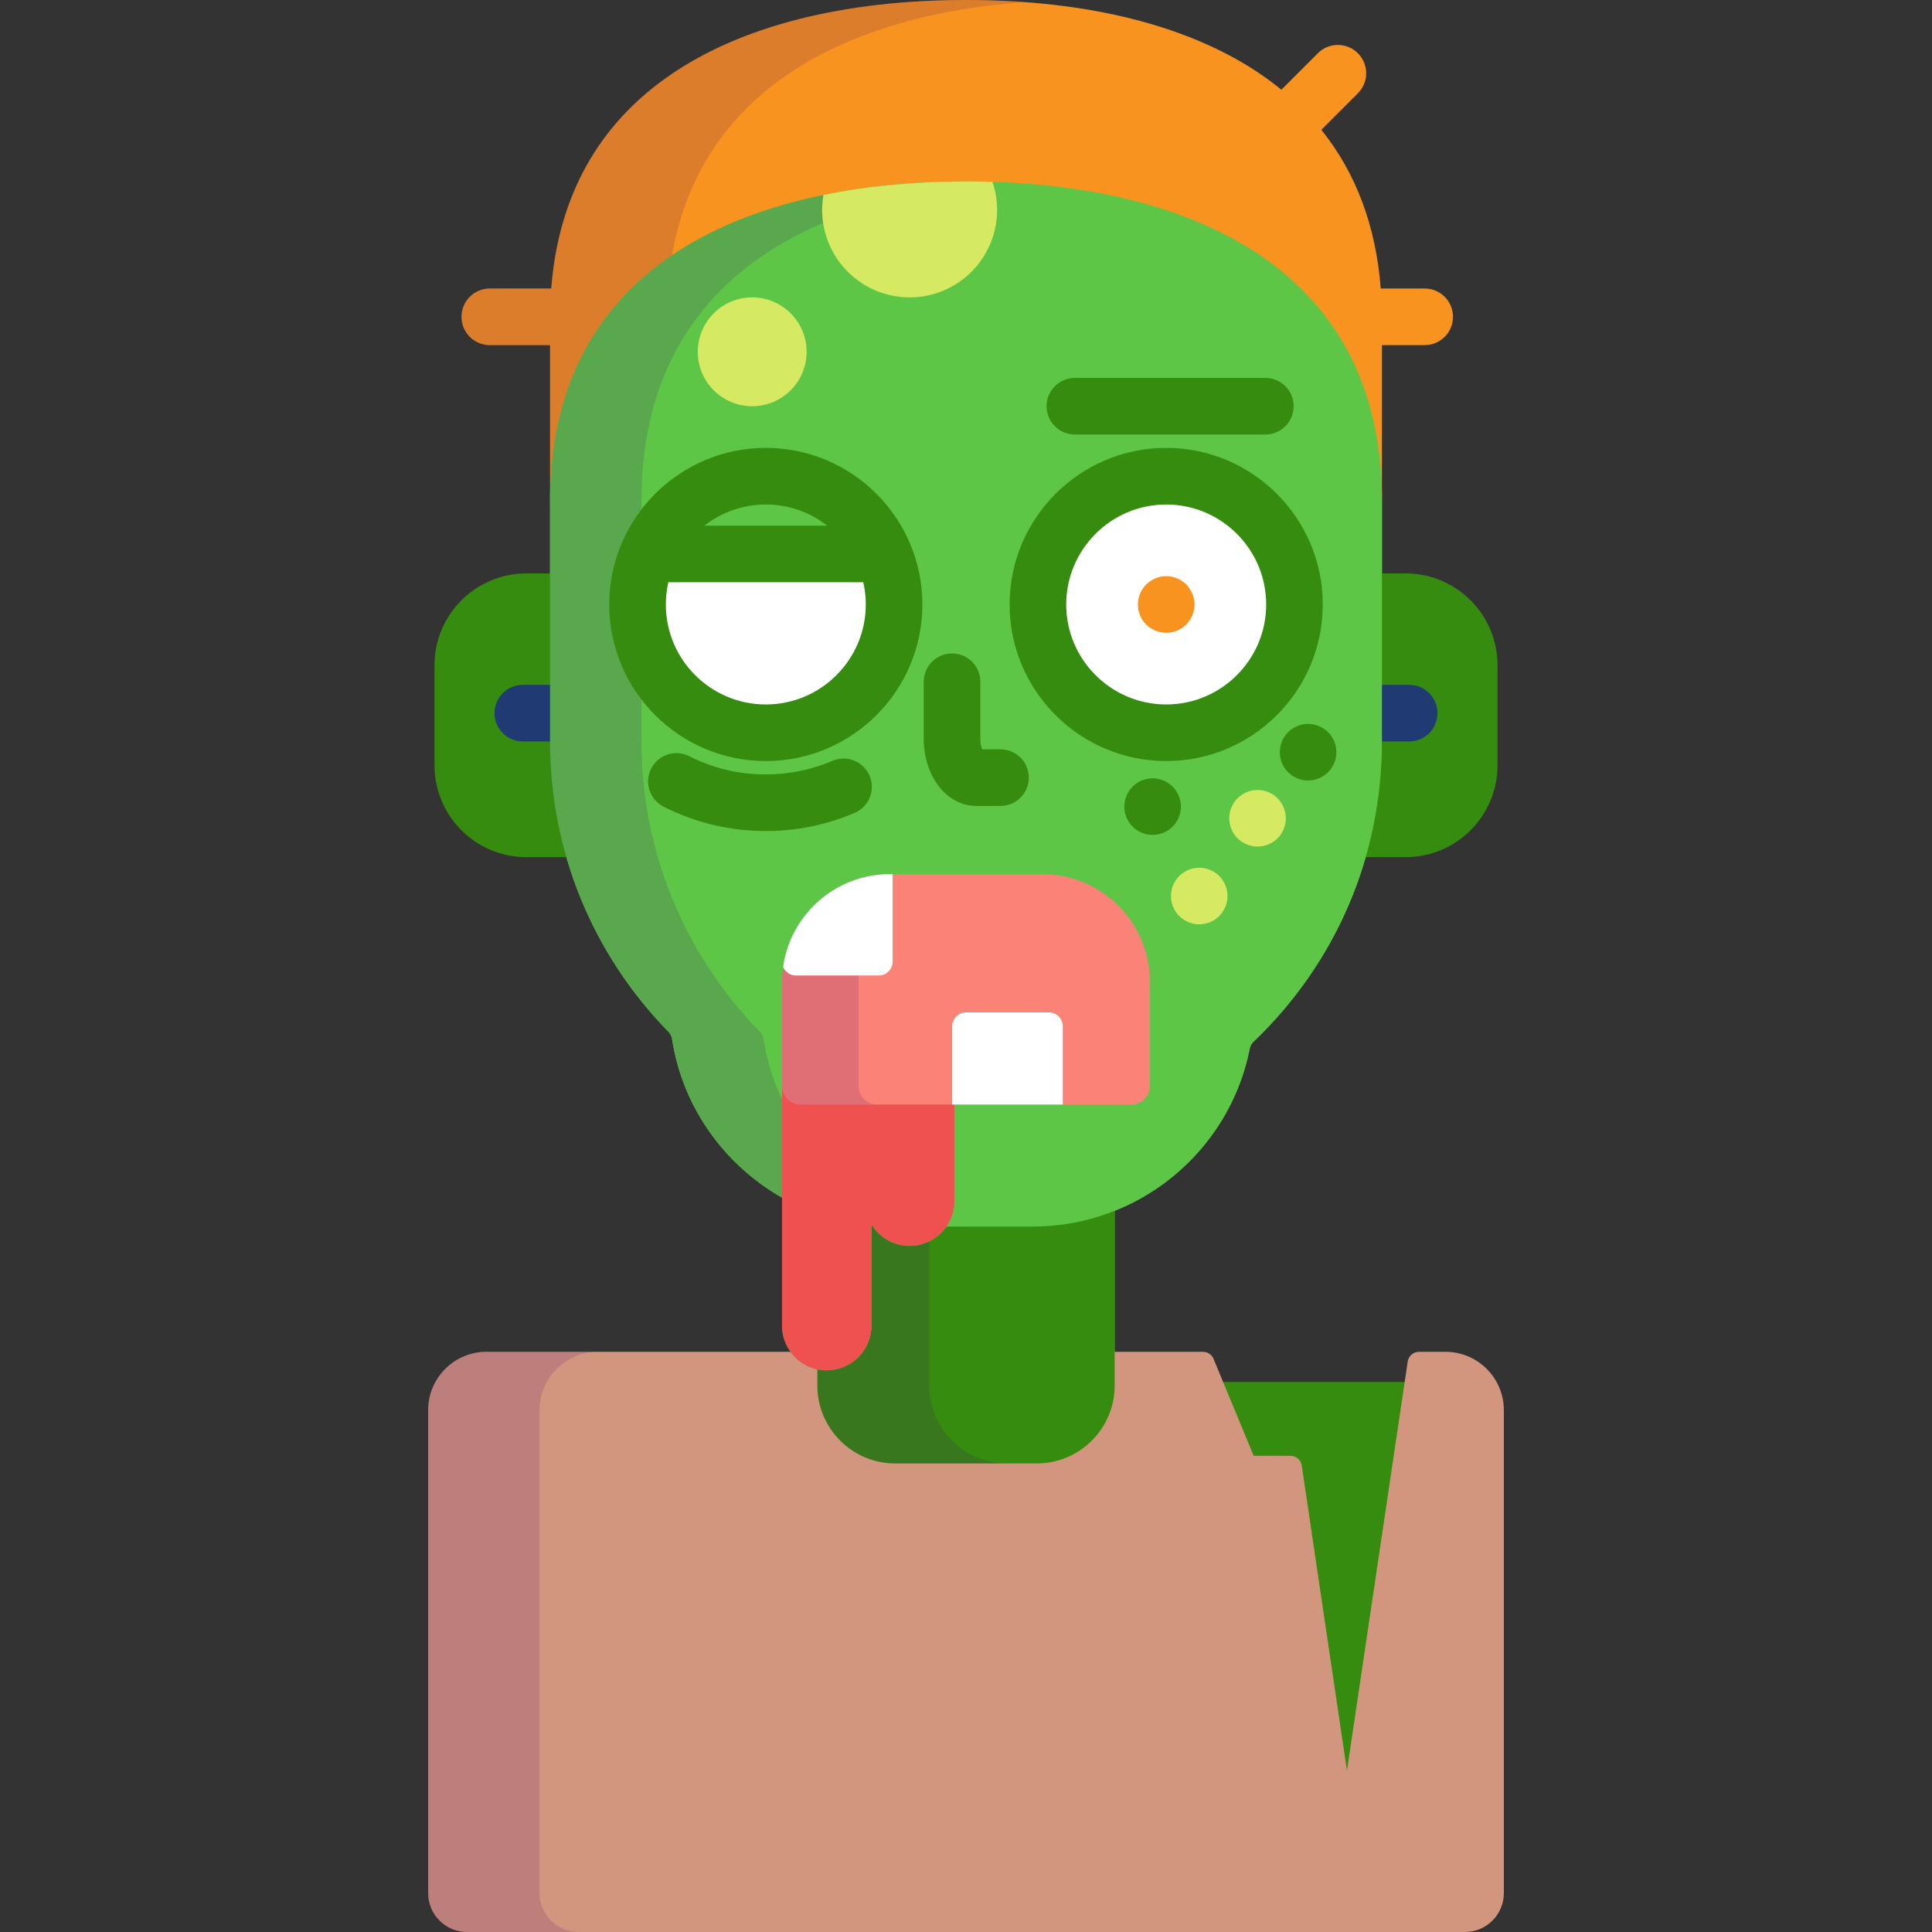 <?xml version="1.0" encoding="iso-8859-1"?>
<!-- Generator: Adobe Illustrator 19.0.0, SVG Export Plug-In . SVG Version: 6.00 Build 0)  -->
<svg version="1.1" id="Capa_1" xmlns="http://www.w3.org/2000/svg" xmlns:xlink="http://www.w3.org/1999/xlink" x="0px" y="0px"
	 viewBox="0 0 512 512" style="enable-background:new 0 0 512 512;" xml:space="preserve">
<rect x="0" y="0" width="512" height="512" fill="#333333" stroke="none"/>
<path style="fill:#5DC647;" d="M334.415,67.964c-18.886-13.014-46.002-19.893-78.414-19.893s-59.527,6.879-78.414,19.894
	c-21.112,14.547-31.816,36.338-31.816,64.769v63.686c0,28.969,11.157,56.333,31.414,77.05c0.494,0.505,0.815,1.151,0.921,1.85
	c2.747,18.135,13.929,33.406,29.143,42.066v33.906c0,5.69,4.014,10.439,9.363,11.581h-0.001l-0.001,4.351
	c0,11.332,9.271,20.604,20.604,20.604h37.572c11.332,0,20.604-9.272,20.604-20.604V320.88c18.013-7.198,31.882-23.112,35.807-43.005
	c0.135-0.68,0.475-1.303,0.977-1.781c21.961-21.003,34.056-49.298,34.056-79.674v-63.686
	C366.23,104.302,355.527,82.512,334.415,67.964z"/>
<path style="fill:#368C0E;" d="M343.734,386.803l12.235,82.591c0.073,0.49,0.494,0.854,0.989,0.854s0.917-0.363,0.989-0.853
	l15.319-103.165h-50.214l8.258,19.956c0.154,0.374,0.519,0.618,0.924,0.618h11.5V386.803z"/>
<path style="fill:#F7931E;" d="M377.562,76.46h-11.647c-1.287-16.569-6.56-30.635-15.749-42.063l9.687-9.687
	c2.929-2.929,2.929-7.678,0-10.607s-7.678-2.929-10.606,0l-9.669,9.67c-1.647-1.344-3.364-2.64-5.163-3.879
	C315.529,6.879,288.413,0,256.001,0s-59.527,6.879-78.414,19.894c-19.033,13.114-29.603,32.119-31.501,56.566h-16.283
	c-4.142,0-7.5,3.358-7.5,7.5s3.358,7.5,7.5,7.5h15.968v43.203c0-28.431,10.704-50.222,31.816-64.769
	C196.474,56.879,223.589,50,256.001,50s59.528,6.879,78.414,19.894c21.112,14.547,31.815,36.338,31.815,64.769V91.46h11.332
	c4.142,0,7.5-3.358,7.5-7.5S381.705,76.46,377.562,76.46z"/>
<path style="opacity:0.15;fill:#440075;enable-background:new    ;" d="M145.771,134.663c0-28.431,10.704-50.222,31.816-64.769
	c0.051-0.035,0.107-0.068,0.158-0.103c3.182-21.256,13.482-38.001,30.748-49.897c15.796-10.885,37.367-17.46,62.96-19.326
	C266.448,0.203,261.303,0,256.001,0c-32.412,0-59.527,6.879-78.414,19.894c-19.033,13.114-29.603,32.119-31.501,56.566h-16.283
	c-4.142,0-7.5,3.358-7.5,7.5s3.358,7.5,7.5,7.5h15.968L145.771,134.663L145.771,134.663z"/>
<path style="fill:#D2957D;" d="M383.082,358.246h-7.053c-1.487,0-2.749,1.089-2.967,2.56l-16.103,108.442L345.367,391l0,0
	l-0.391-2.637c-0.218-1.471-1.481-2.561-2.968-2.561h-1.007h-8.767l-10.636-25.704c-0.464-1.121-1.558-1.853-2.772-1.853h-24.435
	v8.978c0,10.81-8.794,19.604-19.604,19.604h-37.572c-10.809,0-19.604-8.794-19.604-19.604v-4.188
	c-3.324-0.417-6.214-2.208-8.092-4.79h-80.6c-8.521,0-15.453,6.932-15.453,15.453v128c0,5.681,4.622,10.302,10.302,10.302h264.463
	c5.68,0,10.302-4.621,10.302-10.302v-128C398.534,365.178,391.602,358.246,383.082,358.246z"/>
<path style="fill:#368C0E;" d="M273.733,324.056H251.43c-2.02,3.646-5.903,6.117-10.367,6.117c-4.293,0-8.042-2.291-10.119-5.71
	v26.829c0,6.543-5.305,11.847-11.847,11.847c-0.853,0-1.683-0.095-2.485-0.266v4.351c0,11.332,9.271,20.604,20.604,20.604h37.572
	c11.332,0,20.604-9.272,20.604-20.604v-47.416C288.664,322.55,281.341,324.056,273.733,324.056z"/>
<path style="opacity:0.15;fill:#440075;enable-background:new    ;" d="M246.244,367.224v-38.256
	c-1.567,0.764-3.32,1.205-5.181,1.205c-4.293,0-8.042-2.291-10.119-5.71v26.829c0,6.543-5.305,11.847-11.847,11.847
	c-0.853,0-1.683-0.095-2.485-0.266v4.351c0,11.332,9.271,20.604,20.604,20.604h29.632
	C255.516,387.828,246.244,378.556,246.244,367.224z"/>
<g>
	<path style="fill:#368C0E;" d="M146.771,196.42v-44.46h-7.268c-13.453,0-24.359,10.906-24.359,24.359v26.477
		c0,13.453,10.906,24.359,24.359,24.359h11.646C148.268,217.289,146.771,206.962,146.771,196.42z"/>
	<path style="fill:#368C0E;" d="M372.499,151.96h-7.268v44.46c0,10.575-1.485,20.893-4.348,30.735H372.5
		c13.453,0,24.358-10.906,24.358-24.359v-26.477C396.857,162.866,385.952,151.96,372.499,151.96z"/>
</g>
<g>
	<path style="fill:#203A74;" d="M146.771,196.42v-14.924h-8.222c-4.142,0-7.5,3.358-7.5,7.5s3.358,7.5,7.5,7.5h8.223
		C146.772,196.471,146.771,196.445,146.771,196.42z"/>
	<path style="fill:#203A74;" d="M373.452,181.496h-8.222v14.924c0,0.025-0.001,0.051-0.001,0.076h8.223c4.142,0,7.5-3.358,7.5-7.5
		S377.594,181.496,373.452,181.496z"/>
</g>
<path style="fill:#5DC647;" d="M236.024,325.056c-28.724,0-53.624-21.382-57.917-49.735c-0.105-0.699-0.427-1.345-0.921-1.85
	c-20.257-20.718-31.414-48.082-31.414-77.05v-63.686c0-28.431,10.704-50.222,31.816-64.769
	c18.886-13.016,46.001-19.895,78.413-19.895s59.528,6.879,78.414,19.894c21.112,14.547,31.815,36.338,31.815,64.769v63.686
	c0,30.376-12.095,58.67-34.056,79.674c-0.501,0.479-0.842,1.101-0.977,1.781c-5.394,27.338-29.561,47.181-57.465,47.181H236.024z"/>
<g style="opacity:0.15;">
	<path style="fill:#440075;" d="M207.25,291.347c-2.366-4.99-4.057-10.366-4.914-16.026c-0.105-0.699-0.427-1.345-0.921-1.85
		c-20.257-20.719-31.414-48.082-31.414-77.051v-63.686c0-28.431,10.704-50.222,31.816-64.769c4.901-3.377,10.368-6.331,16.327-8.868
		c-0.17-1.131-0.259-2.289-0.259-3.467c0-1.352,0.122-2.675,0.345-3.964c-15.932,3.275-29.68,8.746-40.642,16.299
		c-21.112,14.547-31.816,36.338-31.816,64.769v63.686c0,28.969,11.157,56.333,31.414,77.05c0.494,0.505,0.815,1.151,0.921,1.85
		c2.747,18.135,13.929,33.406,29.143,42.066L207.25,291.347L207.25,291.347z"/>
</g>
<path style="fill:#D5E962;" d="M218.229,51.666c-0.223,1.289-0.345,2.612-0.345,3.964c0,12.801,10.377,23.179,23.179,23.179
	s23.179-10.378,23.179-23.179c0-2.603-0.436-5.102-1.226-7.438c-2.313-0.074-4.645-0.122-7.015-0.122
	C242.4,48.071,229.748,49.298,218.229,51.666z"/>
<path style="fill:#368C0E;" d="M335.325,115.154h-50.478c-4.142,0-7.5-3.358-7.5-7.5s3.358-7.5,7.5-7.5h50.478
	c4.142,0,7.5,3.358,7.5,7.5S339.467,115.154,335.325,115.154z"/>
<circle style="fill:#FFFFFF;" cx="309.051" cy="160.19" r="33.996"/>
<path style="fill:#368C0E;" d="M309.055,201.689c-22.881,0-41.496-18.615-41.496-41.496s18.615-41.496,41.496-41.496
	s41.496,18.615,41.496,41.496S331.936,201.689,309.055,201.689z M309.055,133.697c-14.61,0-26.496,11.886-26.496,26.496
	s11.886,26.496,26.496,26.496s26.496-11.886,26.496-26.496C335.551,145.584,323.665,133.697,309.055,133.697z"/>
<path style="fill:#F7931E;" d="M309.051,167.69c-1.97,0-3.9-0.8-5.3-2.19c-1.4-1.4-2.2-3.33-2.2-5.31c0-1.97,0.8-3.9,2.2-5.3
	c1.4-1.4,3.33-2.2,5.3-2.2c1.98,0,3.91,0.8,5.31,2.2c1.39,1.4,2.19,3.33,2.19,5.3c0,1.98-0.8,3.91-2.19,5.31
	C312.961,166.89,311.031,167.69,309.051,167.69z"/>
<circle style="fill:#FFFFFF;" cx="202.951" cy="160.19" r="33.996"/>
<path style="fill:#5DC647;" d="M171.694,146.801h62.505c-5.199-12.116-17.233-20.604-31.252-20.604S176.894,134.685,171.694,146.801
	z"/>
<g>
	<path style="fill:#368C0E;" d="M202.947,118.697c-22.881,0-41.496,18.615-41.496,41.496s18.615,41.496,41.496,41.496
		s41.496-18.615,41.496-41.496C244.442,137.313,225.828,118.697,202.947,118.697z M219.213,139.301h-32.532
		c4.494-3.506,10.138-5.604,16.266-5.604S214.719,135.794,219.213,139.301z M202.947,186.689c-14.61,0-26.496-11.886-26.496-26.496
		c0-2.025,0.236-3.996,0.668-5.893h51.654c0.433,1.896,0.669,3.867,0.669,5.893C229.442,174.803,217.557,186.689,202.947,186.689z"
		/>
	<path style="fill:#368C0E;" d="M202.947,220.232c-9.523,0-18.636-2.171-27.085-6.454c-3.695-1.873-5.172-6.386-3.299-10.081
		c1.873-3.695,6.385-5.171,10.081-3.299c6.328,3.208,13.159,4.833,20.304,4.833c6.128,0,12.068-1.211,17.656-3.599
		c3.807-1.628,8.216,0.14,9.844,3.949c1.628,3.809-0.14,8.216-3.949,9.844C219.036,218.616,211.113,220.232,202.947,220.232z"/>
	<path style="fill:#368C0E;" d="M346.661,206.84c-1.98,0-3.91-0.8-5.31-2.2c-1.39-1.39-2.19-3.329-2.19-5.3
		c0-1.97,0.8-3.91,2.19-5.3c1.4-1.4,3.33-2.2,5.31-2.2c1.97,0,3.9,0.8,5.3,2.2c1.4,1.39,2.2,3.33,2.2,5.3s-0.8,3.91-2.2,5.3
		C350.561,206.04,348.631,206.84,346.661,206.84z"/>
</g>
<g>
	<path style="fill:#D5E962;" d="M333.261,224.35c-1.97,0-3.91-0.8-5.3-2.19c-1.4-1.4-2.2-3.33-2.2-5.31c0-1.97,0.8-3.9,2.2-5.3
		c1.39-1.4,3.33-2.2,5.3-2.2c1.98,0,3.91,0.8,5.31,2.2c1.39,1.4,2.19,3.33,2.19,5.3c0,1.98-0.8,3.91-2.19,5.31
		C337.171,223.55,335.241,224.35,333.261,224.35z"/>
	<path style="fill:#D5E962;" d="M317.811,244.96c-1.97,0-3.91-0.8-5.3-2.2c-1.4-1.4-2.2-3.33-2.2-5.3c0-1.98,0.8-3.91,2.2-5.31
		c1.39-1.39,3.33-2.19,5.3-2.19s3.91,0.8,5.3,2.19c1.4,1.4,2.2,3.33,2.2,5.31c0,1.97-0.8,3.9-2.2,5.3
		C321.721,244.16,319.791,244.96,317.811,244.96z"/>
</g>
<path style="fill:#368C0E;" d="M305.451,221.26c-1.98,0-3.91-0.8-5.31-2.19c-1.39-1.4-2.19-3.33-2.19-5.31c0-1.97,0.8-3.9,2.19-5.3
	c1.4-1.4,3.33-2.2,5.31-2.2c1.97,0,3.91,0.8,5.3,2.2c1.4,1.4,2.2,3.33,2.2,5.3c0,1.98-0.8,3.91-2.2,5.31
	C309.361,220.46,307.421,221.26,305.451,221.26z"/>
<path style="fill:#EF5050;" d="M212.174,291.061c-2.395,0-4.387-1.712-4.829-3.979c-0.055,0.449-0.095,0.903-0.095,1.368v62.841
	c0,6.543,5.304,11.847,11.847,11.847c6.542,0,11.847-5.304,11.847-11.847v-26.829c2.078,3.418,5.826,5.71,10.119,5.71
	c6.542,0,11.847-5.304,11.847-11.847V291.06h-40.736V291.061z"/>
<path style="fill:#FB8276;" d="M276.191,231.65h-40.379c-0.262,0-0.521,0.013-0.781,0.02v21.666c0,2.014-1.649,3.664-3.664,3.664
	h-21.982c-0.688,0-1.329-0.2-1.88-0.535c-0.162,1.227-0.253,2.476-0.253,3.746v27.576c0,2.72,2.205,4.925,4.924,4.925h87.653
	c2.719,0,4.924-2.205,4.924-4.925v-27.576C304.752,244.463,291.94,231.65,276.191,231.65z"/>
<g style="opacity:0.15;">
	<path style="fill:#440075;" d="M227.521,287.787v-27.576c0-0.569,0.021-1.133,0.055-1.694h-16.662c-1.521,0-2.831-0.94-3.383-2.267
		c-0.181,1.295-0.281,2.616-0.281,3.96v27.576c0,2.72,2.205,4.925,4.924,4.925h20.271
		C229.727,292.712,227.521,290.507,227.521,287.787z"/>
</g>
<g>
	<path style="fill:#FFFFFF;" d="M236.56,231.65h-0.749c-14.405,0-26.345,10.72-28.281,24.6c0.552,1.327,1.862,2.267,3.383,2.267
		h21.982c2.015,0,3.664-1.649,3.664-3.664V231.65H236.56z"/>
	<path style="fill:#FFFFFF;" d="M281.647,292.712v-20.761c0-2.015-1.649-3.664-3.664-3.664h-21.982
		c-2.015,0-3.664,1.649-3.664,3.664v20.761H281.647z"/>
</g>
<circle style="fill:#D5E962;" cx="199.341" cy="93.23" r="14.423"/>
<g style="opacity:0.15;">
	<path style="fill:#440075;" d="M142.975,501.698v-128c0-8.499,6.954-15.453,15.453-15.453h-29.507
		c-8.499,0-15.453,6.954-15.453,15.453v128c0,5.666,4.636,10.302,10.302,10.302h29.507C147.611,512,142.975,507.364,142.975,501.698
		z"/>
</g>
<path style="fill:#368C0E;" d="M265.147,213.581h-6.423c-7.807,0-13.923-7.819-13.923-17.802v-15.107c0-4.142,3.358-7.5,7.5-7.5
	s7.5,3.358,7.5,7.5v15.107c0,1.284,0.257,2.224,0.497,2.802h4.849c4.142,0,7.5,3.358,7.5,7.5
	C272.647,210.223,269.289,213.581,265.147,213.581z"/>
<g>
</g>
<g>
</g>
<g>
</g>
<g>
</g>
<g>
</g>
<g>
</g>
<g>
</g>
<g>
</g>
<g>
</g>
<g>
</g>
<g>
</g>
<g>
</g>
<g>
</g>
<g>
</g>
<g>
</g>
</svg>
